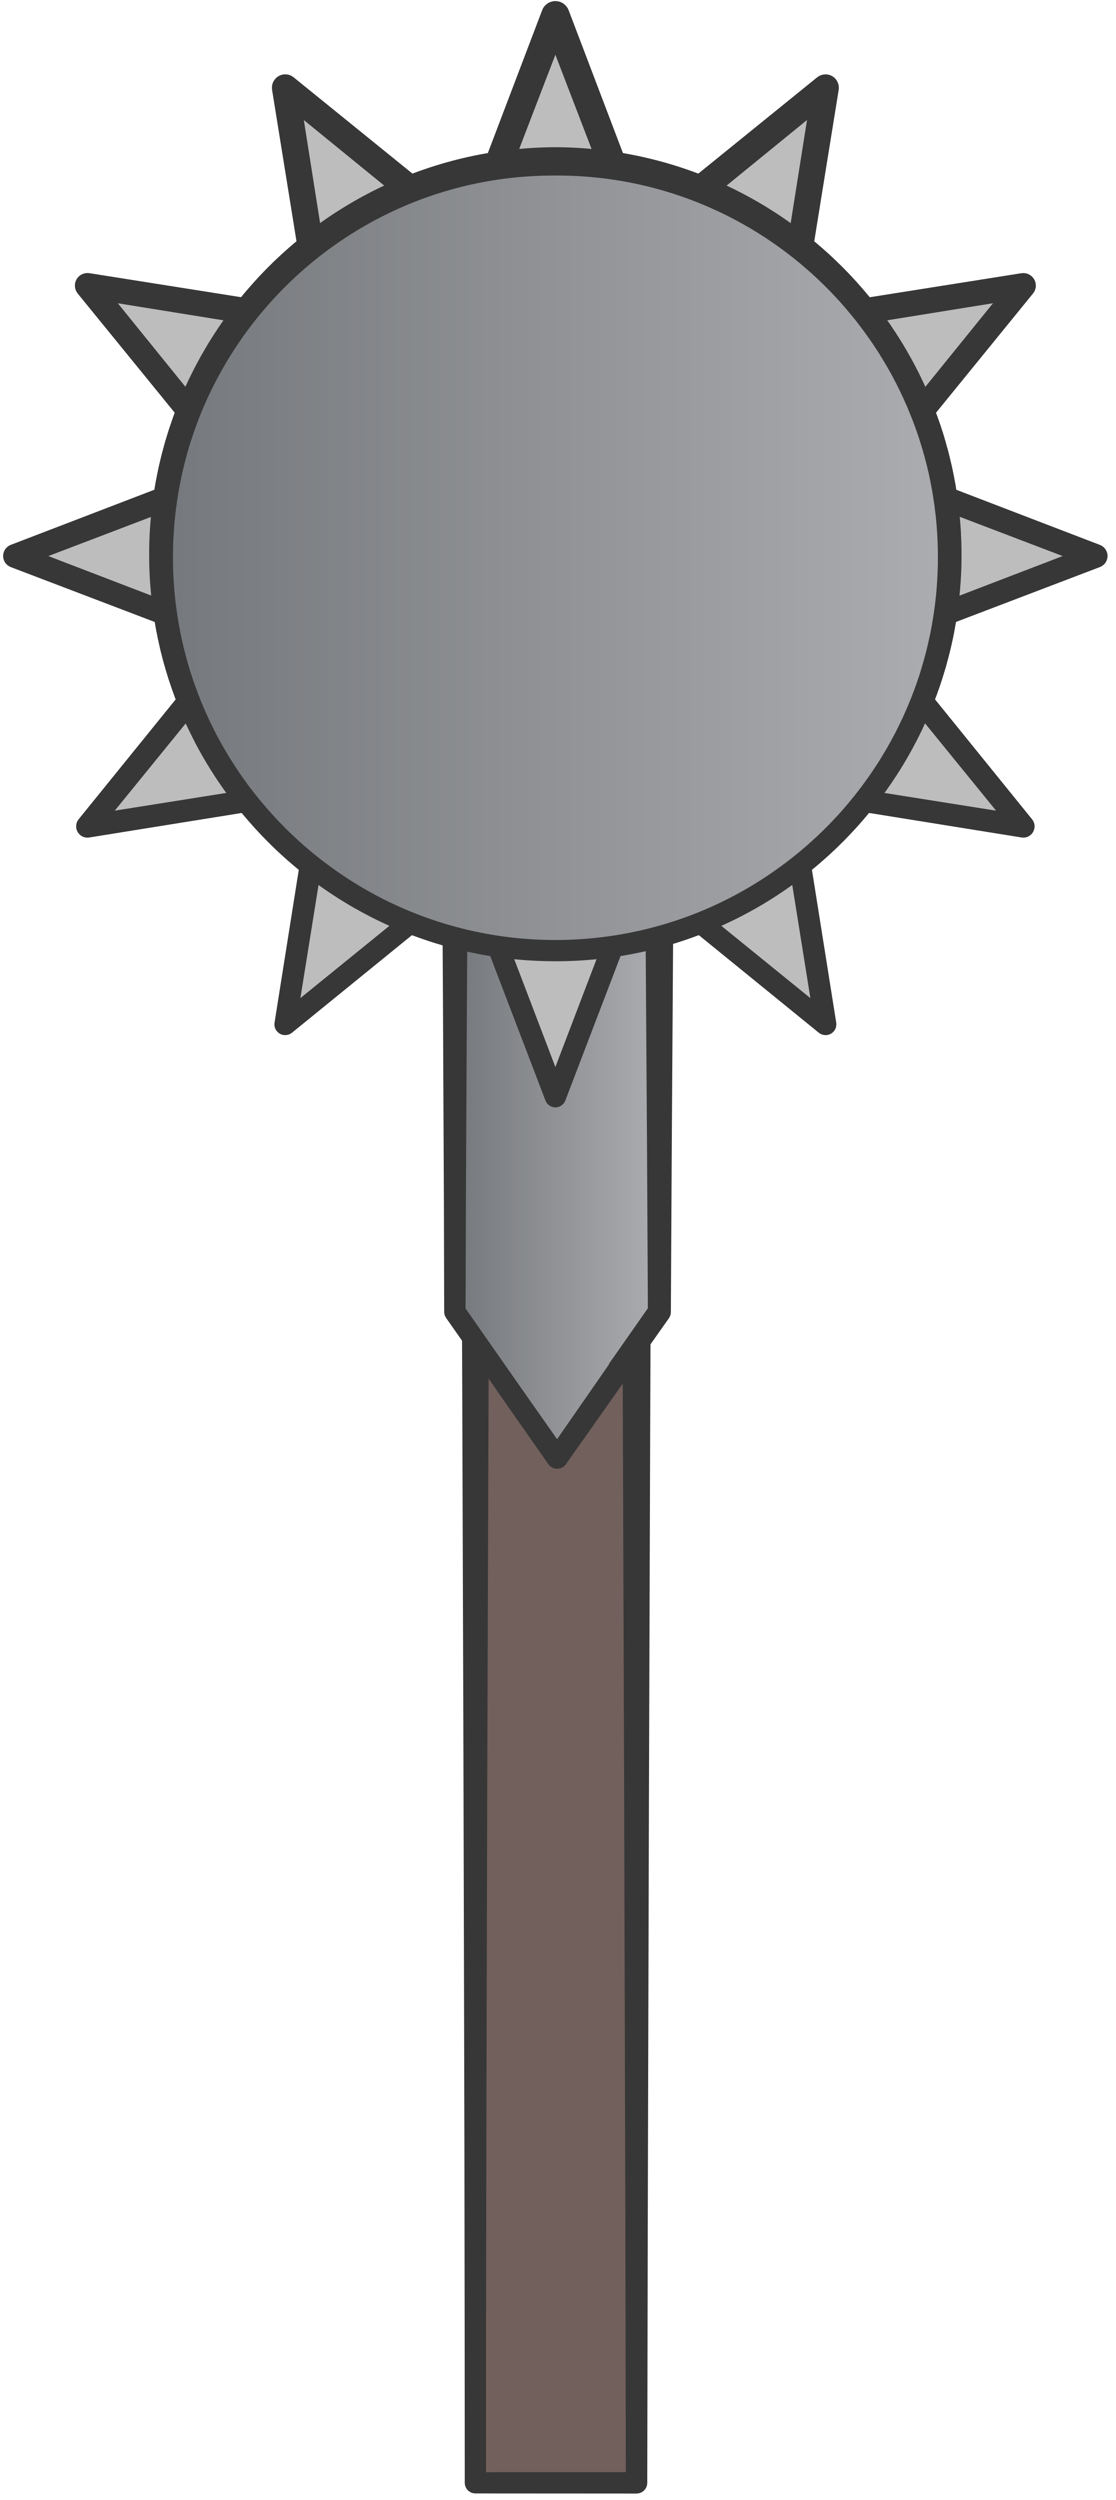 <?xml version="1.0" encoding="UTF-8" standalone="no"?>
<!DOCTYPE svg PUBLIC "-//W3C//DTD SVG 1.1//EN" "http://www.w3.org/Graphics/SVG/1.1/DTD/svg11.dtd">
<svg width="100%" height="100%" viewBox="0 0 197 441" version="1.1" xmlns="http://www.w3.org/2000/svg" xmlns:xlink="http://www.w3.org/1999/xlink" xml:space="preserve" xmlns:serif="http://www.serif.com/" style="fill-rule:evenodd;clip-rule:evenodd;stroke-linejoin:round;stroke-miterlimit:1.414;">
    <g transform="matrix(1,0,0,1,-1250,-562)">
        <g>
            <g transform="matrix(0.889,0,0,2.11,-80.484,-434.864)">
                <rect x="1591" y="581" width="32" height="99" style="fill:rgb(114,96,92);"/>
                <path d="M1623.96,579.887L1624.41,579.974L1624.81,580.092L1625.15,580.238L1625.43,580.408L1625.64,580.595L1625.77,580.794L1625.81,581L1625.7,593.296L1625.46,623.192L1625.22,660.203L1625.14,678.1L1625.13,680L1625.1,680.156L1625,680.307L1624.85,680.449L1624.63,680.577L1624.37,680.688L1624.37,680.688L1624.07,680.777L1623.73,680.843L1623.37,680.884L1623,680.897L1591,680.888L1590.84,680.882L1590.63,680.874L1590.28,680.834L1589.95,680.769L1589.64,680.68L1589.39,680.571L1589.38,680.571L1589.17,680.444L1589.02,680.304L1588.92,680.154L1588.89,680L1588.87,667.234L1588.82,651.479L1588.63,619.414L1588.4,589.685L1588.32,581L1588.36,580.804L1588.48,580.613L1588.67,580.434L1588.94,580.272L1589.27,580.132L1589.27,580.131L1589.65,580.017L1590.08,579.933L1590.53,579.881L1591,579.862L1620.67,579.819L1623,579.815L1623.49,579.833L1623.96,579.887ZM1593.6,591.535L1593.37,619.9L1593.18,650.612L1593.13,665.728L1593.11,665.734L1593.11,679.112L1593.11,679.112L1595.13,679.112L1595.14,679.102L1620.87,679.102L1620.87,679.101L1620.86,676.079L1620.78,658.528L1620.54,622.257L1620.3,593.011L1620.2,582.134L1593.69,582.133L1593.68,582.129L1593.6,591.535Z" style="fill:rgb(55,55,55);"/>
            </g>
            <g transform="matrix(1.128,0,0,0.768,-464.349,271.156)">
                <path d="M1623,581L1591,581L1591,680L1607,713.559L1623,680L1623,581Z" style="fill:url(#_Linear1);"/>
                <path d="M1623.76,577.943L1624.11,578.182L1624.42,578.508L1624.7,578.909L1624.92,579.373L1625.08,579.887L1625.18,580.435L1625.22,581L1625.13,598.838L1624.94,642.212L1624.8,680L1624.78,680.402L1624.72,680.795L1624.61,681.169L1624.61,681.168L1624.47,681.513L1618.44,694.035L1608.38,714.983L1608.21,715.287L1608.01,715.547L1607.78,715.756L1607.53,715.908L1607.27,716L1607.26,716.002L1607,716.031L1606.73,715.999L1606.47,715.904L1606.22,715.75L1606,715.539L1605.79,715.278L1605.62,714.974L1597.39,697.701L1597.4,697.684L1589.63,681.409L1589.5,681.087L1589.4,680.739L1589.35,680.374L1589.34,680.374L1589.33,680L1589.32,678.602L1589.28,655.273L1589.13,607.792L1589.02,581L1589.05,580.495L1589.13,580.003L1589.28,579.54L1589.47,579.121L1589.72,578.758L1589.72,578.757L1590,578.46L1590.32,578.24L1590.65,578.103L1591,578.054L1598.51,577.989L1622.04,577.756L1623,577.746L1623.38,577.796L1623.76,577.943ZM1592.87,611.517L1592.72,655.355L1592.68,676.978L1592.67,676.979L1592.67,679.225L1592.67,679.225L1600.51,695.694L1606.99,709.239L1615.14,692.01L1615.09,691.979L1621.2,679.167L1621.2,679.165L1621.06,641.035L1620.87,598.48L1620.8,584.228L1601.57,584.011L1601.53,583.928L1592.99,583.926L1592.98,583.906L1592.87,611.517Z" style="fill:rgb(55,55,55);"/>
            </g>
            <g transform="matrix(1.289,0,0,1.289,-893.533,96.778)">
                <path d="M1739,363L1750.66,393.492L1776,372.914L1770.85,405.15L1803.09,400L1782.51,425.342L1813,437L1782.51,448.658L1803.09,474L1770.85,468.85L1776,501.086L1750.66,480.508L1739,511L1727.34,480.508L1702,501.086L1707.15,468.85L1674.91,474L1695.49,448.658L1665,437L1695.49,425.342L1674.91,400L1707.15,405.15L1702,372.914L1727.34,393.492L1739,363Z" style="fill:rgb(189,189,189);"/>
                <path d="M1751.5,390.399L1774.85,371.496L1775.11,371.321L1775.4,371.192L1775.7,371.115L1776.01,371.09L1776.33,371.12L1776.63,371.203L1776.91,371.336L1777.17,371.516L1777.39,371.737L1777.57,371.993L1777.7,372.276L1777.79,372.578L1777.82,372.889L1777.8,373.201L1775.45,387.745L1772.99,403.026L1802.82,398.302L1803.11,398.281L1803.4,398.311L1803.69,398.391L1803.95,398.519L1804.19,398.69L1804.4,398.9L1804.57,399.142L1804.7,399.41L1804.77,399.695L1804.8,399.988L1804.78,400.282L1804.7,400.567L1804.58,400.836L1804.41,401.079L1785.25,424.615L1800.86,430.607L1813.58,435.486L1813.83,435.608L1814.06,435.771L1814.25,435.97L1814.41,436.2L1814.52,436.453L1814.6,436.723L1814.62,437L1814.59,437.277L1814.52,437.546L1814.41,437.799L1814.25,438.028L1814.05,438.226L1813.83,438.388L1813.58,438.509L1785.11,449.36L1804.28,473.027L1804.43,473.247L1804.54,473.489L1804.61,473.746L1804.63,474.011L1804.6,474.275L1804.53,474.53L1804.42,474.77L1804.27,474.987L1804.08,475.175L1803.87,475.328L1803.63,475.441L1803.37,475.512L1803.11,475.538L1802.84,475.519L1772.66,470.665L1777.46,500.852L1777.48,501.106L1777.45,501.36L1777.39,501.605L1777.28,501.835L1777.13,502.043L1776.95,502.222L1776.74,502.367L1776.51,502.475L1776.26,502.542L1776.01,502.565L1775.76,502.545L1775.51,502.481L1775.28,502.376L1775.07,502.233L1761.36,491.09L1751.3,482.916L1740.36,511.519L1740.25,511.744L1740.1,511.947L1739.92,512.122L1739.72,512.264L1739.49,512.368L1739.25,512.432L1739,512.454L1738.75,512.432L1738.51,512.368L1738.28,512.264L1738.08,512.122L1737.9,511.947L1737.75,511.744L1737.64,511.519L1737.25,510.495L1726.7,482.918L1707.73,498.334L1702.93,502.234L1702.72,502.377L1702.49,502.481L1702.24,502.545L1701.99,502.565L1701.74,502.542L1701.49,502.476L1701.26,502.368L1701.05,502.222L1700.87,502.043L1700.72,501.835L1700.61,501.605L1700.54,501.36L1700.52,501.106L1700.54,500.852L1705.33,470.672L1685.45,473.864L1675.16,475.521L1674.89,475.541L1674.63,475.515L1674.37,475.444L1674.13,475.33L1673.92,475.177L1673.73,474.989L1673.58,474.772L1673.46,474.531L1673.39,474.275L1673.37,474.011L1673.39,473.746L1673.45,473.488L1673.56,473.245L1673.71,473.025L1692.88,449.364L1664.42,438.519L1664.17,438.397L1663.94,438.234L1663.74,438.035L1663.58,437.804L1663.47,437.55L1663.39,437.279L1663.37,437L1663.39,436.721L1663.47,436.449L1663.58,436.194L1663.74,435.963L1663.94,435.762L1664.16,435.598L1664.42,435.475L1692.74,424.61L1682.5,412.027L1673.58,401.082L1673.42,400.838L1673.29,400.569L1673.22,400.283L1673.2,399.988L1673.22,399.694L1673.3,399.408L1673.42,399.14L1673.59,398.897L1673.8,398.687L1674.04,398.515L1674.31,398.387L1674.6,398.307L1674.89,398.277L1675.19,398.298L1705.01,403.019L1700.2,373.202L1700.18,372.889L1700.21,372.577L1700.29,372.275L1700.43,371.991L1700.61,371.735L1700.83,371.513L1701.09,371.333L1701.37,371.199L1701.67,371.116L1701.99,371.087L1702.3,371.111L1702.61,371.189L1702.89,371.318L1703.15,371.494L1721.45,386.311L1726.5,390.398L1737.19,362.308L1737.33,362.007L1737.53,361.737L1737.77,361.503L1738.04,361.314L1738.35,361.175L1738.67,361.09L1739,361.061L1739.33,361.09L1739.65,361.175L1739.96,361.314L1740.23,361.503L1740.47,361.737L1740.67,362.007L1740.81,362.308L1742,365.427L1751.5,390.399ZM1707.17,467.339L1707.43,467.365L1707.68,467.434L1707.91,467.545L1708.12,467.695L1708.31,467.878L1708.45,468.09L1708.56,468.323L1708.63,468.573L1708.66,468.83L1708.64,469.088L1704.08,497.498L1705.87,496.046L1726.42,479.371L1726.63,479.23L1726.86,479.127L1727.1,479.064L1727.35,479.044L1727.6,479.066L1727.84,479.131L1728.07,479.237L1728.28,479.38L1728.45,479.556L1728.6,479.759L1728.71,479.985L1739,506.927L1749.29,479.986L1749.4,479.76L1749.55,479.556L1749.73,479.381L1749.93,479.238L1750.16,479.133L1750.4,479.068L1750.65,479.045L1750.9,479.065L1751.14,479.128L1751.37,479.231L1751.58,479.372L1763.21,488.813L1773.92,497.499L1769.37,469.087L1769.35,468.83L1769.37,468.574L1769.44,468.326L1769.55,468.093L1769.7,467.882L1769.88,467.699L1770.09,467.551L1770.33,467.44L1770.57,467.371L1770.83,467.345L1771.09,467.364L1772.61,467.606L1799.35,471.849L1781.28,449.652L1781.13,449.429L1781.02,449.182L1780.95,448.921L1780.93,448.651L1780.95,448.381L1781.02,448.12L1781.14,447.874L1781.29,447.651L1781.48,447.457L1781.7,447.299L1781.94,447.181L1808.47,437.008L1799.69,433.661L1781.91,426.894L1781.66,426.77L1781.43,426.604L1781.23,426.402L1781.06,426.167L1780.94,425.909L1780.87,425.634L1780.84,425.349L1780.87,425.065L1780.94,424.788L1781.05,424.528L1781.21,424.291L1798.93,402.411L1771.13,406.892L1770.83,406.915L1770.53,406.885L1770.23,406.805L1769.96,406.676L1769.71,406.502L1769.5,406.288L1769.32,406.041L1769.19,405.767L1769.11,405.475L1769.08,405.173L1769.1,404.871L1771.9,387.179L1773.46,377.339L1751.84,394.949L1751.58,395.131L1751.28,395.264L1750.97,395.345L1750.65,395.372L1750.33,395.343L1750.02,395.26L1749.72,395.126L1749.46,394.943L1749.23,394.717L1749.04,394.455L1748.9,394.165L1739,368.406L1729.1,394.165L1728.96,394.455L1728.77,394.717L1728.54,394.943L1728.28,395.126L1727.98,395.261L1727.67,395.343L1727.35,395.372L1727.03,395.345L1726.72,395.264L1726.42,395.131L1726.16,394.95L1719.11,389.204L1704.55,377.347L1708.9,404.87L1708.92,405.173L1708.89,405.476L1708.81,405.769L1708.68,406.044L1708.51,406.292L1708.29,406.506L1708.04,406.681L1707.77,406.81L1707.48,406.891L1707.17,406.92L1706.87,406.898L1679.08,402.417L1685.13,409.889L1696.79,424.287L1696.95,424.524L1697.07,424.786L1697.14,425.064L1697.16,425.349L1697.14,425.635L1697.06,425.912L1696.94,426.172L1696.78,426.407L1696.58,426.611L1696.35,426.778L1696.09,426.902L1669.56,437.009L1696.06,447.174L1696.31,447.293L1696.53,447.452L1696.72,447.646L1696.87,447.87L1696.98,448.117L1697.05,448.38L1697.08,448.651L1697.06,448.922L1696.99,449.185L1696.88,449.432L1696.72,449.656L1678.66,471.846L1684.97,470.845L1706.91,467.358L1707.17,467.339Z" style="fill:rgb(55,55,55);"/>
            </g>
            <g transform="matrix(1.289,0,0,1.289,-893.533,96.778)">
                <circle cx="1739" cy="437" r="54" style="fill:url(#_Linear2);"/>
                <path d="M1739.36,381.064L1739.72,381.069L1740.08,381.076L1740.44,381.085L1740.8,381.097L1741.16,381.111L1741.52,381.127L1741.88,381.145L1742.23,381.166L1742.59,381.189L1742.94,381.214L1743.3,381.241L1743.65,381.271L1744.01,381.303L1744.36,381.337L1744.71,381.373L1745.06,381.411L1745.41,381.452L1745.77,381.494L1746.12,381.539L1746.46,381.586L1746.81,381.635L1747.16,381.686L1747.51,381.74L1747.85,381.795L1748.2,381.853L1748.54,381.913L1748.89,381.975L1749.23,382.038L1749.57,382.105L1749.92,382.173L1750.26,382.243L1750.6,382.315L1750.94,382.389L1751.28,382.466L1751.61,382.544L1751.95,382.625L1752.29,382.707L1752.62,382.792L1752.96,382.878L1753.29,382.967L1753.63,383.057L1753.96,383.15L1754.29,383.245L1754.62,383.341L1754.95,383.44L1755.28,383.54L1755.61,383.643L1755.93,383.747L1756.26,383.853L1756.59,383.962L1756.91,384.072L1757.23,384.184L1757.56,384.298L1757.88,384.414L1758.2,384.532L1758.52,384.652L1758.84,384.773L1759.16,384.897L1759.47,385.023L1759.79,385.15L1760.1,385.279L1760.42,385.41L1760.73,385.543L1761.04,385.678L1761.36,385.814L1761.66,385.953L1761.98,386.093L1762.28,386.235L1762.59,386.379L1762.9,386.525L1763.2,386.672L1763.51,386.821L1763.81,386.972L1764.11,387.125L1764.41,387.28L1764.71,387.436L1765.01,387.594L1765.31,387.754L1765.6,387.915L1765.9,388.079L1766.19,388.244L1766.49,388.41L1766.78,388.579L1767.07,388.749L1767.36,388.921L1767.65,389.094L1767.94,389.27L1768.22,389.446L1768.51,389.625L1768.79,389.805L1769.08,389.987L1769.36,390.171L1769.64,390.356L1769.92,390.543L1770.19,390.731L1770.47,390.921L1770.75,391.113L1771.02,391.306L1771.3,391.501L1771.57,391.697L1771.84,391.895L1772.11,392.095L1772.38,392.296L1772.6,392.462L1772.64,392.499L1772.91,392.703L1773.17,392.908L1773.44,393.116L1773.7,393.324L1773.96,393.535L1774.22,393.747L1774.48,393.96L1774.74,394.175L1774.99,394.391L1775.24,394.609L1775.5,394.828L1775.75,395.049L1776,395.271L1776.25,395.495L1776.5,395.72L1776.74,395.947L1776.99,396.175L1777.23,396.405L1777.47,396.636L1777.71,396.868L1777.95,397.102L1778.19,397.337L1778.43,397.574L1778.66,397.812L1778.89,398.052L1779.13,398.292L1779.36,398.535L1779.59,398.778L1779.81,399.023L1780.04,399.27L1780.27,399.517L1780.49,399.766L1780.71,400.017L1780.93,400.268L1781.15,400.521L1781.37,400.776L1781.58,401.031L1781.8,401.288L1782.01,401.546L1782.22,401.806L1782.43,402.067L1782.64,402.329L1782.85,402.592L1783.05,402.857L1783.26,403.122L1783.46,403.39L1783.66,403.658L1783.86,403.928L1784.06,404.198L1784.25,404.47L1784.44,404.744L1784.64,405.018L1784.83,405.294L1785.02,405.57L1785.2,405.848L1785.39,406.128L1785.58,406.408L1785.76,406.69L1785.94,406.972L1786.12,407.256L1786.3,407.541L1786.47,407.827L1786.65,408.115L1786.82,408.403L1786.99,408.692L1787.16,408.983L1787.33,409.275L1787.49,409.568L1787.66,409.861L1787.82,410.156L1787.98,410.452L1788.14,410.75L1788.3,411.048L1788.45,411.347L1788.61,411.647L1788.76,411.949L1788.91,412.251L1789.06,412.554L1789.2,412.859L1789.35,413.164L1789.49,413.471L1789.63,413.778L1789.77,414.086L1789.91,414.396L1790.05,414.706L1790.18,415.018L1790.31,415.33L1790.44,415.643L1790.57,415.957L1790.7,416.273L1790.82,416.589L1790.94,416.906L1791.06,417.224L1791.18,417.543L1791.3,417.862L1791.41,418.183L1791.53,418.505L1791.64,418.827L1791.75,419.15L1791.86,419.475L1791.96,419.8L1792.07,420.126L1792.17,420.452L1792.27,420.78L1792.36,421.109L1792.46,421.438L1792.55,421.768L1792.64,422.099L1792.74,422.431L1792.82,422.763L1792.91,423.097L1792.99,423.431L1793.07,423.766L1793.15,424.101L1793.23,424.438L1793.31,424.775L1793.38,425.113L1793.45,425.452L1793.52,425.791L1793.59,426.131L1793.65,426.472L1793.72,426.814L1793.78,427.156L1793.84,427.499L1793.89,427.843L1793.95,428.187L1794,428.533L1794.05,428.878L1794.1,429.225L1794.15,429.572L1794.19,429.92L1794.23,430.268L1794.27,430.617L1794.28,430.684L1794.31,430.967L1794.35,431.317L1794.38,431.668L1794.41,432.019L1794.44,432.371L1794.47,432.724L1794.49,433.077L1794.52,433.431L1794.54,433.786L1794.55,434.141L1794.57,434.496L1794.58,434.852L1794.6,435.209L1794.6,435.566L1794.61,435.924L1794.62,436.282L1794.62,436.641L1794.62,437L1794.62,437.359L1794.61,437.718L1794.61,438.076L1794.6,438.434L1794.59,438.791L1794.57,439.147L1794.56,439.503L1794.54,439.859L1794.52,440.214L1794.5,440.568L1794.47,440.921L1794.44,441.274L1794.42,441.627L1794.38,441.978L1794.35,442.33L1794.32,442.68L1794.28,443.03L1794.24,443.379L1794.2,443.728L1794.15,444.076L1794.11,444.423L1794.06,444.769L1794.01,445.115L1793.95,445.46L1793.9,445.805L1793.84,446.149L1793.78,446.492L1793.72,446.834L1793.66,447.176L1793.6,447.516L1793.53,447.857L1793.46,448.196L1793.39,448.535L1793.31,448.872L1793.24,449.209L1793.16,449.546L1793.08,449.881L1793,450.216L1792.91,450.55L1792.83,450.883L1792.74,451.215L1792.65,451.547L1792.56,451.878L1792.47,452.207L1792.37,452.536L1792.27,452.865L1792.17,453.192L1792.07,453.518L1791.97,453.844L1791.86,454.169L1791.76,454.492L1791.65,454.815L1791.54,455.137L1791.42,455.458L1791.31,455.779L1791.19,456.098L1791.07,456.416L1790.95,456.734L1790.83,457.05L1790.71,457.366L1790.58,457.68L1790.45,457.994L1790.32,458.307L1790.19,458.619L1790.06,458.929L1789.92,459.239L1789.78,459.548L1789.64,459.856L1789.5,460.162L1789.36,460.468L1789.22,460.773L1789.07,461.077L1788.92,461.379L1788.77,461.681L1788.62,461.981L1788.47,462.281L1788.31,462.579L1788.15,462.877L1788,463.173L1787.84,463.468L1787.67,463.763L1787.51,464.056L1787.34,464.348L1787.18,464.639L1787.01,464.928L1786.84,465.217L1786.67,465.504L1786.49,465.791L1786.32,466.076L1786.14,466.36L1785.96,466.643L1785.78,466.925L1785.6,467.205L1785.41,467.485L1785.23,467.763L1785.04,468.04L1784.85,468.316L1784.66,468.591L1784.47,468.864L1784.28,469.136L1784.08,469.407L1783.88,469.677L1783.69,469.946L1783.49,470.213L1783.29,470.479L1783.08,470.744L1782.88,471.007L1782.67,471.27L1782.46,471.531L1782.26,471.79L1782.04,472.049L1781.83,472.306L1781.62,472.562L1781.4,472.816L1781.19,473.07L1780.97,473.321L1780.75,473.572L1780.53,473.821L1780.31,474.069L1780.08,474.316L1779.86,474.561L1779.63,474.805L1779.4,475.047L1779.2,475.259L1779.17,475.288L1778.94,475.528L1778.71,475.767L1778.48,476.004L1778.24,476.239L1778,476.474L1777.77,476.707L1777.53,476.938L1777.29,477.168L1777.04,477.397L1776.8,477.624L1776.56,477.85L1776.31,478.074L1776.06,478.297L1775.81,478.518L1775.56,478.738L1775.31,478.957L1775.06,479.174L1774.8,479.389L1774.55,479.603L1774.29,479.815L1774.03,480.026L1773.78,480.236L1773.52,480.444L1773.25,480.65L1772.99,480.855L1772.73,481.058L1772.46,481.26L1772.19,481.46L1771.92,481.658L1771.66,481.855L1771.39,482.051L1771.11,482.245L1770.84,482.437L1770.57,482.627L1770.29,482.816L1770.02,483.004L1769.74,483.189L1769.46,483.374L1769.18,483.556L1768.9,483.737L1768.62,483.916L1768.33,484.094L1768.05,484.27L1767.76,484.444L1767.48,484.616L1767.19,484.787L1766.9,484.956L1766.61,485.124L1766.32,485.29L1766.02,485.454L1765.73,485.616L1765.44,485.777L1765.14,485.935L1764.84,486.093L1764.55,486.248L1764.25,486.402L1763.95,486.553L1763.65,486.704L1763.35,486.852L1763.04,486.998L1762.74,487.143L1762.43,487.286L1762.13,487.427L1761.82,487.567L1761.51,487.704L1761.2,487.84L1760.89,487.974L1760.58,488.106L1760.27,488.236L1759.96,488.365L1759.64,488.491L1759.6,488.509L1759.33,488.616L1759.02,488.739L1758.7,488.861L1758.38,488.98L1758.06,489.097L1757.74,489.213L1757.42,489.327L1757.1,489.438L1756.78,489.548L1756.46,489.656L1756.13,489.762L1755.81,489.866L1755.49,489.969L1755.16,490.069L1754.83,490.167L1754.51,490.263L1754.18,490.358L1753.85,490.45L1753.52,490.54L1753.18,490.629L1752.85,490.715L1752.52,490.799L1752.19,490.882L1751.85,490.962L1751.52,491.04L1751.18,491.116L1750.85,491.191L1750.51,491.263L1750.17,491.333L1749.83,491.401L1749.49,491.467L1749.15,491.531L1748.81,491.593L1748.47,491.653L1748.13,491.71L1747.78,491.766L1747.44,491.819L1747.1,491.871L1746.75,491.92L1746.4,491.967L1746.06,492.012L1745.71,492.055L1745.36,492.096L1745.01,492.134L1744.66,492.171L1744.32,492.205L1743.97,492.237L1743.61,492.267L1743.26,492.294L1742.91,492.32L1742.56,492.343L1742.2,492.364L1741.85,492.383L1741.5,492.4L1741.14,492.414L1740.79,492.426L1740.43,492.436L1740.07,492.444L1739.72,492.45L1739.36,492.453L1739,492.454L1738.64,492.452L1738.28,492.449L1737.93,492.443L1737.57,492.435L1737.48,492.432L1737.21,492.425L1736.86,492.412L1736.5,492.398L1736.15,492.382L1735.8,492.363L1735.44,492.342L1735.09,492.319L1734.74,492.293L1734.39,492.266L1734.04,492.236L1733.68,492.204L1733.34,492.17L1732.99,492.133L1732.64,492.095L1732.29,492.054L1731.94,492.012L1731.6,491.967L1731.25,491.92L1730.9,491.871L1730.56,491.819L1730.22,491.766L1729.87,491.71L1729.53,491.653L1729.19,491.593L1728.85,491.531L1728.51,491.467L1728.17,491.401L1727.83,491.333L1727.49,491.263L1727.15,491.191L1726.82,491.117L1726.48,491.041L1726.15,490.963L1725.81,490.882L1725.48,490.8L1725.15,490.716L1724.81,490.63L1724.48,490.541L1724.15,490.451L1723.82,490.359L1723.5,490.265L1723.17,490.168L1722.84,490.07L1722.51,489.97L1722.19,489.868L1721.86,489.764L1721.54,489.658L1721.22,489.55L1720.9,489.44L1720.58,489.329L1720.26,489.215L1719.94,489.1L1719.62,488.982L1719.3,488.863L1718.98,488.742L1718.67,488.619L1718.35,488.494L1718.04,488.367L1717.73,488.238L1717.42,488.108L1717.11,487.976L1716.8,487.841L1716.49,487.705L1716.18,487.568L1715.87,487.428L1715.57,487.287L1715.26,487.143L1714.96,486.998L1714.65,486.852L1714.35,486.703L1714.28,486.666L1714.05,486.553L1713.75,486.401L1713.45,486.248L1713.16,486.092L1712.86,485.935L1712.56,485.777L1712.27,485.616L1711.98,485.454L1711.68,485.29L1711.39,485.124L1711.1,484.957L1710.81,484.788L1710.53,484.617L1710.24,484.445L1709.95,484.271L1709.67,484.095L1709.38,483.917L1709.1,483.738L1708.82,483.557L1708.54,483.375L1708.26,483.191L1707.98,483.005L1707.71,482.818L1707.43,482.629L1707.16,482.439L1706.88,482.247L1706.61,482.053L1706.34,481.858L1706.07,481.661L1705.81,481.462L1705.54,481.262L1705.27,481.061L1705.01,480.857L1704.75,480.653L1704.48,480.446L1704.22,480.239L1703.96,480.029L1703.7,479.819L1703.45,479.606L1703.19,479.392L1702.94,479.177L1702.69,478.96L1702.43,478.742L1702.18,478.522L1701.93,478.301L1701.69,478.078L1701.44,477.854L1701.2,477.628L1700.95,477.401L1700.71,477.172L1700.47,476.942L1700.23,476.711L1699.99,476.478L1699.76,476.244L1699.52,476.008L1699.29,475.771L1699.06,475.533L1698.82,475.293L1698.59,475.051L1698.37,474.809L1698.14,474.565L1697.91,474.319L1697.69,474.073L1697.47,473.825L1697.25,473.575L1697.03,473.325L1696.81,473.073L1696.59,472.819L1696.38,472.565L1696.16,472.309L1695.95,472.051L1695.74,471.793L1695.53,471.533L1695.33,471.272L1695.12,471.009L1694.92,470.746L1694.71,470.481L1694.51,470.214L1694.31,469.947L1694.11,469.678L1693.92,469.408L1693.72,469.137L1693.65,469.037L1693.53,468.865L1693.34,468.592L1693.15,468.317L1692.96,468.041L1692.77,467.764L1692.59,467.486L1692.4,467.206L1692.22,466.926L1692.04,466.644L1691.86,466.361L1691.68,466.077L1691.51,465.792L1691.33,465.506L1691.16,465.218L1690.99,464.93L1690.82,464.64L1690.65,464.349L1690.49,464.057L1690.32,463.764L1690.16,463.47L1690,463.175L1689.84,462.878L1689.68,462.581L1689.53,462.283L1689.38,461.983L1689.23,461.683L1689.08,461.381L1688.93,461.078L1688.78,460.775L1688.64,460.47L1688.49,460.164L1688.35,459.857L1688.21,459.55L1688.08,459.241L1687.94,458.931L1687.81,458.62L1687.67,458.309L1687.54,457.996L1687.42,457.682L1687.29,457.368L1687.16,457.052L1687.04,456.736L1686.92,456.418L1686.8,456.1L1686.69,455.781L1686.57,455.46L1686.46,455.139L1686.35,454.817L1686.24,454.494L1686.13,454.17L1686.02,453.846L1685.92,453.52L1685.82,453.194L1685.72,452.866L1685.62,452.538L1685.53,452.209L1685.43,451.879L1685.34,451.549L1685.25,451.217L1685.16,450.885L1685.08,450.552L1684.99,450.218L1684.91,449.883L1684.83,449.547L1684.76,449.211L1684.68,448.874L1684.61,448.536L1684.53,448.197L1684.47,447.858L1684.4,447.518L1684.33,447.177L1684.27,446.835L1684.21,446.493L1684.15,446.15L1684.09,445.806L1684.04,445.462L1683.98,445.116L1683.93,444.771L1683.88,444.424L1683.84,444.077L1683.79,443.729L1683.75,443.38L1683.71,443.031L1683.67,442.681L1683.64,442.33L1683.61,441.979L1683.58,441.627L1683.55,441.275L1683.52,440.922L1683.49,440.568L1683.47,440.214L1683.45,439.859L1683.43,439.504L1683.42,439.148L1683.4,438.791L1683.39,438.434L1683.38,438.076L1683.38,437.718L1683.37,437.359L1683.37,437L1683.37,436.641L1683.37,436.282L1683.38,435.924L1683.38,435.566L1683.39,435.208L1683.4,434.852L1683.42,434.496L1683.43,434.14L1683.45,433.785L1683.47,433.43L1683.5,433.076L1683.52,432.723L1683.55,432.37L1683.58,432.018L1683.61,431.667L1683.64,431.316L1683.68,430.965L1683.72,430.616L1683.76,430.266L1683.8,429.918L1683.84,429.57L1683.89,429.223L1683.94,428.877L1683.99,428.531L1684.04,428.186L1684.1,427.841L1684.15,427.497L1684.21,427.154L1684.27,426.812L1684.34,426.47L1684.4,426.129L1684.47,425.789L1684.54,425.45L1684.61,425.111L1684.68,424.773L1684.76,424.436L1684.84,424.099L1684.92,423.764L1685,423.429L1685.08,423.095L1685.17,422.761L1685.26,422.429L1685.35,422.097L1685.44,421.766L1685.53,421.436L1685.63,421.107L1685.73,420.778L1685.83,420.45L1685.93,420.124L1686.03,419.798L1686.14,419.473L1686.25,419.149L1686.36,418.825L1686.47,418.503L1686.58,418.181L1686.69,417.861L1686.81,417.541L1686.93,417.222L1687.05,416.904L1687.17,416.587L1687.3,416.271L1687.43,415.956L1687.56,415.642L1687.69,415.329L1687.82,415.016L1687.83,414.982L1687.95,414.705L1688.09,414.395L1688.23,414.085L1688.36,413.777L1688.51,413.469L1688.65,413.163L1688.79,412.857L1688.94,412.553L1689.09,412.249L1689.24,411.947L1689.39,411.646L1689.54,411.345L1689.7,411.046L1689.86,410.748L1690.02,410.451L1690.18,410.155L1690.34,409.86L1690.5,409.566L1690.67,409.273L1690.84,408.981L1691.01,408.69L1691.18,408.401L1691.35,408.112L1691.52,407.825L1691.7,407.539L1691.88,407.254L1692.06,406.97L1692.24,406.687L1692.42,406.406L1692.61,406.125L1692.79,405.846L1692.98,405.568L1693.17,405.291L1693.36,405.015L1693.55,404.741L1693.75,404.468L1693.94,404.196L1694.14,403.925L1694.34,403.655L1694.54,403.387L1694.74,403.12L1694.94,402.854L1695.15,402.589L1695.36,402.326L1695.56,402.064L1695.77,401.803L1695.99,401.543L1696.2,401.285L1696.41,401.028L1696.63,400.772L1696.85,400.518L1697.07,400.265L1697.29,400.013L1697.51,399.763L1697.73,399.514L1697.96,399.266L1698.18,399.02L1698.41,398.775L1698.64,398.531L1698.87,398.289L1699.1,398.048L1699.34,397.808L1699.57,397.57L1699.81,397.334L1700.05,397.098L1700.28,396.864L1700.52,396.632L1700.77,396.401L1701.01,396.171L1701.26,395.943L1701.5,395.716L1701.75,395.491L1702,395.267L1702.25,395.045L1702.5,394.824L1702.75,394.605L1703.01,394.387L1703.26,394.17L1703.52,393.955L1703.78,393.742L1704.04,393.53L1704.3,393.32L1704.56,393.111L1704.82,392.904L1705.09,392.698L1705.35,392.494L1705.62,392.291L1705.89,392.09L1706.16,391.89L1706.43,391.692L1706.7,391.496L1706.98,391.301L1707.25,391.108L1707.53,390.917L1707.8,390.727L1708.08,390.538L1708.36,390.352L1708.64,390.167L1708.92,389.983L1709.21,389.801L1709.49,389.621L1709.78,389.443L1710.06,389.266L1710.35,389.091L1710.64,388.918L1710.93,388.746L1711.22,388.576L1711.51,388.407L1711.81,388.241L1712.1,388.076L1712.39,387.913L1712.69,387.751L1712.99,387.592L1713.29,387.434L1713.59,387.277L1713.89,387.123L1714.19,386.97L1714.49,386.819L1714.8,386.67L1715.1,386.523L1715.41,386.377L1715.72,386.233L1716.03,386.092L1716.33,385.951L1716.64,385.813L1716.96,385.677L1717.27,385.542L1717.58,385.409L1717.89,385.278L1718.21,385.149L1718.53,385.022L1718.84,384.897L1719.16,384.773L1719.48,384.652L1719.8,384.532L1720.12,384.414L1720.4,384.313L1720.44,384.298L1720.77,384.184L1721.09,384.072L1721.41,383.962L1721.74,383.853L1722.07,383.747L1722.39,383.643L1722.72,383.54L1723.05,383.44L1723.38,383.341L1723.71,383.245L1724.04,383.15L1724.38,383.057L1724.71,382.967L1725.04,382.878L1725.38,382.792L1725.71,382.707L1726.05,382.625L1726.39,382.544L1726.72,382.466L1727.06,382.389L1727.4,382.315L1727.74,382.243L1728.08,382.173L1728.43,382.105L1728.77,382.038L1729.11,381.975L1729.46,381.913L1729.8,381.853L1730.15,381.795L1730.49,381.74L1730.84,381.686L1731.19,381.635L1731.54,381.586L1731.88,381.539L1732.24,381.494L1732.59,381.452L1732.94,381.411L1733.29,381.373L1733.64,381.337L1733.99,381.303L1734.35,381.271L1734.7,381.241L1735.06,381.214L1735.41,381.189L1735.77,381.166L1736.13,381.145L1736.48,381.127L1736.84,381.111L1737.2,381.097L1737.56,381.085L1737.92,381.076L1738.28,381.068L1738.64,381.064L1739,381.061L1739.36,381.064ZM1738.33,384.94L1737.99,384.944L1737.66,384.95L1737.32,384.958L1736.99,384.969L1736.65,384.981L1736.32,384.995L1735.99,385.012L1735.66,385.03L1735.33,385.051L1734.99,385.074L1734.66,385.099L1734.33,385.125L1734.01,385.154L1733.68,385.185L1733.35,385.218L1733.02,385.253L1732.69,385.29L1732.37,385.329L1732.04,385.37L1731.72,385.413L1731.39,385.459L1731.07,385.506L1730.75,385.555L1730.42,385.606L1730.1,385.659L1729.78,385.714L1729.46,385.771L1729.14,385.829L1728.82,385.89L1728.5,385.953L1728.18,386.018L1727.87,386.084L1727.55,386.153L1727.24,386.223L1726.92,386.296L1726.61,386.37L1726.29,386.446L1725.98,386.524L1725.67,386.604L1725.36,386.686L1725.05,386.77L1724.74,386.855L1724.43,386.943L1724.12,387.032L1723.81,387.123L1723.51,387.216L1723.2,387.311L1722.89,387.408L1722.59,387.506L1722.29,387.607L1721.98,387.709L1721.68,387.813L1721.64,387.826L1721.38,387.918L1721.08,388.026L1720.78,388.135L1720.48,388.247L1720.19,388.36L1719.89,388.474L1719.59,388.591L1719.3,388.709L1719,388.829L1718.71,388.951L1718.42,389.074L1718.13,389.199L1717.84,389.326L1717.55,389.455L1717.26,389.585L1716.97,389.717L1716.68,389.851L1716.4,389.987L1716.11,390.124L1715.83,390.263L1715.55,390.403L1715.26,390.545L1714.98,390.689L1714.7,390.835L1714.42,390.982L1714.14,391.13L1713.87,391.281L1713.59,391.433L1713.32,391.586L1713.04,391.742L1712.77,391.899L1712.5,392.057L1712.22,392.217L1711.95,392.379L1711.68,392.542L1711.42,392.707L1711.15,392.873L1710.88,393.041L1710.62,393.211L1710.36,393.382L1710.09,393.554L1709.83,393.729L1709.57,393.904L1709.31,394.081L1709.05,394.26L1708.8,394.44L1708.54,394.622L1708.29,394.806L1708.03,394.99L1707.78,395.177L1707.53,395.364L1707.28,395.554L1707.03,395.744L1706.78,395.936L1706.53,396.13L1706.29,396.325L1706.04,396.522L1705.8,396.72L1705.56,396.919L1705.32,397.12L1705.08,397.322L1704.84,397.526L1704.6,397.731L1704.37,397.937L1704.13,398.145L1703.9,398.354L1703.67,398.565L1703.43,398.777L1703.21,398.99L1702.98,399.205L1702.75,399.421L1702.53,399.638L1702.3,399.857L1702.08,400.077L1701.86,400.299L1701.63,400.521L1701.42,400.745L1701.2,400.971L1700.98,401.197L1700.77,401.425L1700.55,401.655L1700.34,401.885L1700.13,402.117L1699.92,402.35L1699.71,402.585L1699.5,402.82L1699.3,403.057L1699.09,403.295L1698.89,403.535L1698.69,403.775L1698.49,404.017L1698.29,404.26L1698.09,404.504L1697.9,404.75L1697.7,404.997L1697.51,405.245L1697.32,405.494L1697.13,405.744L1696.94,405.995L1696.75,406.248L1696.57,406.502L1696.38,406.757L1696.2,407.013L1696.02,407.27L1695.84,407.528L1695.66,407.788L1695.49,408.048L1695.31,408.31L1695.14,408.573L1694.97,408.837L1694.8,409.102L1694.63,409.368L1694.46,409.635L1694.3,409.903L1694.13,410.173L1693.97,410.443L1693.81,410.715L1693.65,410.987L1693.49,411.261L1693.34,411.535L1693.18,411.811L1693.03,412.088L1692.88,412.366L1692.73,412.644L1692.58,412.924L1692.43,413.205L1692.29,413.487L1692.14,413.769L1692,414.053L1691.86,414.338L1691.73,414.623L1691.59,414.91L1691.45,415.198L1691.32,415.486L1691.19,415.776L1691.06,416.066L1690.95,416.325L1690.93,416.357L1690.81,416.65L1690.68,416.943L1690.56,417.237L1690.44,417.532L1690.32,417.828L1690.2,418.125L1690.09,418.423L1689.98,418.722L1689.86,419.021L1689.75,419.322L1689.64,419.623L1689.54,419.925L1689.43,420.228L1689.33,420.532L1689.23,420.837L1689.13,421.142L1689.03,421.448L1688.94,421.756L1688.84,422.064L1688.75,422.372L1688.66,422.682L1688.57,422.992L1688.49,423.303L1688.4,423.615L1688.32,423.928L1688.24,424.241L1688.16,424.556L1688.08,424.871L1688.01,425.186L1687.93,425.503L1687.86,425.82L1687.79,426.138L1687.73,426.456L1687.66,426.776L1687.6,427.096L1687.54,427.417L1687.48,427.738L1687.42,428.06L1687.36,428.383L1687.31,428.707L1687.26,429.031L1687.21,429.356L1687.16,429.682L1687.12,430.008L1687.07,430.335L1687.03,430.662L1686.99,430.99L1686.95,431.319L1686.92,431.649L1686.88,431.979L1686.85,432.309L1686.82,432.641L1686.8,432.973L1686.77,433.305L1686.75,433.638L1686.73,433.972L1686.71,434.306L1686.69,434.641L1686.67,434.976L1686.66,435.312L1686.65,435.649L1686.64,435.986L1686.64,436.323L1686.63,436.661L1686.63,437L1686.63,437.339L1686.63,437.677L1686.64,438.015L1686.64,438.352L1686.65,438.688L1686.66,439.024L1686.67,439.36L1686.69,439.695L1686.71,440.029L1686.73,440.363L1686.75,440.697L1686.77,441.029L1686.8,441.362L1686.82,441.693L1686.85,442.024L1686.88,442.355L1686.92,442.685L1686.95,443.014L1686.99,443.343L1687.03,443.671L1687.07,443.998L1687.12,444.325L1687.16,444.651L1687.21,444.976L1687.26,445.301L1687.31,445.626L1687.36,445.949L1687.42,446.272L1687.48,446.594L1687.54,446.916L1687.6,447.237L1687.66,447.557L1687.73,447.876L1687.79,448.195L1687.86,448.513L1687.93,448.831L1688.01,449.147L1688.08,449.463L1688.16,449.778L1688.24,450.093L1688.32,450.406L1688.4,450.719L1688.49,451.032L1688.57,451.343L1688.66,451.654L1688.75,451.964L1688.84,452.273L1688.94,452.581L1689.03,452.888L1689.13,453.195L1689.23,453.501L1689.33,453.806L1689.43,454.11L1689.54,454.414L1689.65,454.716L1689.76,455.018L1689.87,455.319L1689.98,455.619L1690.09,455.918L1690.21,456.217L1690.32,456.514L1690.44,456.811L1690.56,457.106L1690.69,457.401L1690.81,457.695L1690.94,457.988L1691.07,458.28L1691.19,458.571L1691.33,458.862L1691.46,459.151L1691.59,459.439L1691.73,459.727L1691.87,460.013L1692.01,460.299L1692.15,460.583L1692.29,460.867L1692.44,461.15L1692.58,461.431L1692.73,461.712L1692.88,461.992L1693.03,462.27L1693.19,462.548L1693.34,462.824L1693.5,463.1L1693.65,463.375L1693.82,463.648L1693.98,463.921L1694.14,464.192L1694.3,464.463L1694.47,464.732L1694.64,465L1694.81,465.267L1694.98,465.533L1695.15,465.798L1695.32,466.062L1695.5,466.325L1695.67,466.587L1695.85,466.848L1696.03,467.107L1696.15,467.27L1696.21,467.365L1696.4,467.622L1696.58,467.878L1696.77,468.133L1696.95,468.387L1697.14,468.639L1697.34,468.89L1697.53,469.14L1697.72,469.389L1697.92,469.637L1698.11,469.883L1698.31,470.129L1698.51,470.373L1698.71,470.616L1698.91,470.857L1699.12,471.098L1699.32,471.337L1699.53,471.575L1699.74,471.812L1699.95,472.047L1700.16,472.281L1700.37,472.514L1700.58,472.746L1700.8,472.976L1701.01,473.205L1701.23,473.433L1701.45,473.66L1701.67,473.885L1701.89,474.109L1702.11,474.331L1702.34,474.553L1702.56,474.772L1702.79,474.991L1703.02,475.208L1703.25,475.424L1703.48,475.639L1703.71,475.852L1703.94,476.063L1704.18,476.274L1704.41,476.483L1704.65,476.69L1704.89,476.896L1705.13,477.101L1705.37,477.305L1705.61,477.507L1705.86,477.707L1706.1,477.906L1706.35,478.104L1706.59,478.3L1706.84,478.495L1707.09,478.688L1707.34,478.88L1707.59,479.07L1707.85,479.259L1708.1,479.447L1708.36,479.632L1708.61,479.817L1708.87,480L1709.13,480.181L1709.39,480.361L1709.65,480.539L1709.91,480.716L1710.18,480.891L1710.44,481.065L1710.7,481.237L1710.97,481.408L1711.24,481.577L1711.51,481.745L1711.78,481.911L1712.05,482.075L1712.32,482.238L1712.59,482.399L1712.87,482.558L1713.14,482.716L1713.42,482.873L1713.7,483.027L1713.98,483.18L1714.25,483.332L1714.53,483.482L1714.82,483.63L1715.1,483.776L1715.38,483.921L1715.6,484.029L1715.66,484.064L1715.95,484.205L1716.24,484.345L1716.52,484.483L1716.81,484.619L1717.1,484.753L1717.39,484.886L1717.68,485.017L1717.98,485.146L1718.27,485.274L1718.56,485.399L1718.86,485.523L1719.15,485.646L1719.45,485.766L1719.75,485.885L1720.05,486.002L1720.35,486.117L1720.64,486.231L1720.95,486.343L1721.25,486.452L1721.55,486.56L1721.85,486.667L1722.16,486.771L1722.46,486.874L1722.77,486.975L1723.08,487.074L1723.38,487.171L1723.69,487.266L1724,487.36L1724.31,487.451L1724.62,487.541L1724.94,487.629L1725.25,487.715L1725.56,487.799L1725.88,487.881L1726.19,487.962L1726.51,488.04L1726.82,488.117L1727.14,488.191L1727.46,488.264L1727.78,488.335L1728.1,488.404L1728.42,488.471L1728.74,488.536L1729.06,488.599L1729.38,488.66L1729.7,488.719L1730.03,488.776L1730.35,488.831L1730.68,488.884L1731,488.935L1731.33,488.985L1731.65,489.032L1731.98,489.077L1732.31,489.12L1732.64,489.161L1732.97,489.2L1733.3,489.237L1733.63,489.272L1733.96,489.305L1734.29,489.336L1734.63,489.365L1734.96,489.392L1735.29,489.416L1735.63,489.439L1735.96,489.459L1736.3,489.478L1736.63,489.494L1736.97,489.508L1737.31,489.52L1737.56,489.528L1737.64,489.53L1737.98,489.537L1738.32,489.543L1738.66,489.546L1739,489.546L1739.34,489.545L1739.68,489.542L1740.02,489.536L1740.36,489.528L1740.69,489.518L1741.03,489.506L1741.37,489.492L1741.7,489.476L1742.04,489.458L1742.37,489.437L1742.71,489.415L1743.04,489.39L1743.38,489.364L1743.71,489.335L1744.04,489.304L1744.37,489.271L1744.7,489.236L1745.03,489.199L1745.36,489.16L1745.69,489.119L1746.02,489.076L1746.35,489.031L1746.67,488.984L1747,488.935L1747.32,488.884L1747.65,488.831L1747.97,488.776L1748.3,488.719L1748.62,488.66L1748.94,488.599L1749.26,488.536L1749.58,488.471L1749.9,488.404L1750.22,488.336L1750.54,488.265L1750.86,488.192L1751.18,488.118L1751.49,488.041L1751.81,487.963L1752.12,487.883L1752.44,487.8L1752.75,487.716L1753.06,487.63L1753.38,487.543L1753.69,487.453L1754,487.361L1754.31,487.268L1754.62,487.173L1754.92,487.075L1755.23,486.977L1755.54,486.876L1755.84,486.773L1756.15,486.669L1756.45,486.563L1756.75,486.455L1757.06,486.345L1757.36,486.233L1757.66,486.12L1757.95,486.004L1758.25,485.888L1758.51,485.786L1758.55,485.769L1758.85,485.648L1759.14,485.525L1759.44,485.401L1759.73,485.275L1760.03,485.147L1760.32,485.018L1760.61,484.887L1760.9,484.754L1761.19,484.619L1761.48,484.483L1761.76,484.345L1762.05,484.205L1762.33,484.064L1762.62,483.921L1762.9,483.776L1763.18,483.629L1763.47,483.481L1763.75,483.332L1764.03,483.18L1764.3,483.027L1764.58,482.873L1764.86,482.717L1765.13,482.559L1765.41,482.399L1765.68,482.238L1765.95,482.076L1766.22,481.911L1766.49,481.746L1766.76,481.578L1767.03,481.409L1767.3,481.239L1767.56,481.067L1767.83,480.893L1768.09,480.718L1768.35,480.541L1768.61,480.363L1768.87,480.183L1769.13,480.002L1769.39,479.819L1769.64,479.635L1769.9,479.449L1770.15,479.261L1770.41,479.073L1770.66,478.882L1770.91,478.691L1771.16,478.497L1771.41,478.303L1771.65,478.107L1771.9,477.909L1772.15,477.71L1772.39,477.51L1772.63,477.308L1772.87,477.105L1773.11,476.9L1773.35,476.694L1773.59,476.486L1773.82,476.277L1774.06,476.067L1774.29,475.855L1774.52,475.642L1774.76,475.428L1774.99,475.212L1775.21,474.995L1775.44,474.777L1775.67,474.557L1775.89,474.336L1776.11,474.113L1776.34,473.889L1776.56,473.664L1776.77,473.438L1776.99,473.21L1777.02,473.183L1777.21,472.981L1777.42,472.75L1777.64,472.518L1777.85,472.285L1778.06,472.051L1778.27,471.815L1778.48,471.578L1778.68,471.34L1778.89,471.101L1779.09,470.86L1779.29,470.618L1779.49,470.375L1779.69,470.131L1779.89,469.886L1780.09,469.639L1780.28,469.391L1780.48,469.142L1780.67,468.892L1780.86,468.64L1781.05,468.388L1781.23,468.134L1781.42,467.879L1781.6,467.623L1781.79,467.366L1781.97,467.108L1782.15,466.848L1782.33,466.588L1782.5,466.326L1782.68,466.063L1782.85,465.799L1783.03,465.534L1783.2,465.268L1783.37,465.001L1783.53,464.733L1783.7,464.464L1783.86,464.193L1784.03,463.922L1784.19,463.649L1784.35,463.376L1784.51,463.101L1784.66,462.826L1784.82,462.549L1784.97,462.272L1785.12,461.993L1785.27,461.713L1785.42,461.433L1785.57,461.151L1785.71,460.869L1785.85,460.585L1786,460.3L1786.13,460.015L1786.27,459.728L1786.41,459.441L1786.55,459.153L1786.68,458.863L1786.81,458.573L1786.94,458.282L1787.07,457.99L1787.19,457.697L1787.32,457.403L1787.44,457.108L1787.56,456.813L1787.68,456.516L1787.8,456.219L1787.91,455.92L1788.03,455.621L1788.14,455.321L1788.25,455.02L1788.36,454.718L1788.47,454.416L1788.57,454.112L1788.67,453.808L1788.78,453.503L1788.88,453.197L1788.97,452.89L1789.07,452.583L1789.16,452.274L1789.25,451.965L1789.34,451.655L1789.43,451.345L1789.52,451.033L1789.6,450.721L1789.69,450.408L1789.77,450.094L1789.85,449.78L1789.92,449.465L1790,449.149L1790.07,448.832L1790.14,448.515L1790.21,448.197L1790.28,447.878L1790.35,447.558L1790.41,447.238L1790.47,446.917L1790.53,446.596L1790.59,446.273L1790.64,445.951L1790.7,445.627L1790.75,445.303L1790.8,444.978L1790.85,444.652L1790.89,444.326L1790.94,443.999L1790.98,443.672L1791.02,443.344L1791.06,443.015L1791.09,442.686L1791.13,442.356L1791.16,442.025L1791.19,441.694L1791.22,441.362L1791.24,441.03L1791.26,440.697L1791.29,440.364L1791.3,440.03L1791.32,439.695L1791.34,439.36L1791.35,439.025L1791.36,438.689L1791.37,438.352L1791.38,438.015L1791.38,437.677L1791.38,437.339L1791.38,437L1791.38,436.661L1791.38,436.323L1791.37,435.985L1791.36,435.648L1791.35,435.312L1791.34,434.976L1791.32,434.64L1791.31,434.305L1791.29,433.971L1791.27,433.637L1791.24,433.304L1791.22,432.972L1791.19,432.64L1791.16,432.308L1791.13,431.977L1791.1,431.647L1791.06,431.318L1791.03,431.052L1791.02,430.989L1790.98,430.661L1790.94,430.333L1790.9,430.006L1790.85,429.68L1790.8,429.354L1790.75,429.029L1790.7,428.705L1790.65,428.381L1790.59,428.059L1790.53,427.736L1790.47,427.415L1790.41,427.094L1790.35,426.774L1790.28,426.454L1790.22,426.136L1790.15,425.818L1790.08,425.501L1790,425.184L1789.93,424.868L1789.85,424.553L1789.77,424.239L1789.69,423.926L1789.61,423.613L1789.52,423.301L1789.43,422.99L1789.35,422.68L1789.26,422.37L1789.16,422.062L1789.07,421.754L1788.97,421.446L1788.88,421.14L1788.78,420.835L1788.68,420.53L1788.57,420.226L1788.47,419.923L1788.36,419.621L1788.25,419.32L1788.14,419.02L1788.03,418.72L1787.92,418.421L1787.8,418.124L1787.68,417.827L1787.56,417.531L1787.44,417.236L1787.32,416.942L1787.2,416.648L1787.07,416.356L1786.94,416.065L1786.81,415.774L1786.68,415.485L1786.55,415.196L1786.41,414.909L1786.28,414.622L1786.14,414.336L1786,414.051L1785.86,413.768L1785.72,413.485L1785.57,413.203L1785.42,412.922L1785.28,412.643L1785.13,412.364L1784.98,412.086L1784.82,411.809L1784.67,411.534L1784.51,411.259L1784.36,410.985L1784.19,410.713L1784.03,410.441L1783.87,410.171L1783.71,409.901L1783.54,409.633L1783.38,409.366L1783.21,409.1L1783.04,408.834L1782.86,408.57L1782.69,408.308L1782.52,408.046L1782.34,407.785L1782.16,407.526L1781.98,407.267L1781.8,407.01L1781.62,406.754L1781.43,406.499L1781.25,406.245L1781.06,405.993L1780.87,405.741L1780.68,405.491L1780.49,405.242L1780.3,404.994L1780.11,404.747L1779.91,404.502L1779.71,404.257L1779.51,404.014L1779.31,403.772L1779.11,403.532L1778.91,403.292L1778.71,403.054L1778.5,402.817L1778.29,402.581L1778.09,402.347L1777.88,402.114L1777.66,401.882L1777.45,401.651L1777.24,401.422L1777.02,401.194L1776.81,400.967L1776.59,400.742L1776.37,400.518L1776.15,400.295L1775.93,400.073L1775.7,399.853L1775.48,399.634L1775.25,399.417L1775.03,399.201L1774.8,398.986L1774.57,398.773L1774.34,398.561L1774.11,398.35L1773.87,398.141L1773.64,397.933L1773.4,397.726L1773.16,397.521L1772.93,397.317L1772.69,397.115L1772.45,396.914L1772.2,396.715L1771.96,396.517L1771.72,396.32L1771.47,396.125L1771.22,395.932L1770.98,395.739L1770.73,395.549L1770.48,395.359L1770.43,395.326L1770.23,395.172L1769.97,394.985L1769.72,394.801L1769.46,394.618L1769.21,394.436L1768.95,394.256L1768.69,394.077L1768.43,393.9L1768.17,393.724L1767.91,393.55L1767.65,393.378L1767.38,393.207L1767.12,393.037L1766.85,392.869L1766.59,392.703L1766.32,392.538L1766.05,392.375L1765.78,392.214L1765.51,392.054L1765.23,391.895L1764.96,391.739L1764.69,391.583L1764.41,391.43L1764.13,391.278L1763.86,391.128L1763.58,390.979L1763.3,390.832L1763.02,390.687L1762.74,390.543L1762.46,390.401L1762.17,390.26L1761.89,390.122L1761.6,389.985L1761.32,389.849L1761.03,389.716L1760.74,389.584L1760.45,389.454L1760.16,389.325L1759.87,389.198L1759.58,389.073L1759.29,388.95L1759,388.828L1758.7,388.708L1758.41,388.59L1758.11,388.474L1757.81,388.359L1757.52,388.246L1757.22,388.135L1756.92,388.026L1756.62,387.918L1756.32,387.813L1756.02,387.709L1755.71,387.607L1755.41,387.506L1755.11,387.408L1754.8,387.311L1754.49,387.216L1754.19,387.123L1753.88,387.032L1753.57,386.943L1753.26,386.855L1752.95,386.77L1752.64,386.686L1752.33,386.604L1752.02,386.524L1751.71,386.446L1751.39,386.37L1751.08,386.296L1750.76,386.223L1750.45,386.153L1750.13,386.084L1749.82,386.018L1749.5,385.953L1749.18,385.89L1748.86,385.829L1748.54,385.77L1748.22,385.714L1747.9,385.659L1747.58,385.606L1747.25,385.555L1746.93,385.506L1746.61,385.458L1746.28,385.413L1745.96,385.37L1745.63,385.329L1745.31,385.29L1744.98,385.253L1744.65,385.218L1744.32,385.185L1744,385.154L1743.67,385.125L1743.34,385.099L1743.01,385.074L1742.67,385.051L1742.34,385.03L1742.01,385.012L1741.68,384.995L1741.35,384.981L1741.01,384.968L1740.68,384.958L1740.34,384.95L1740.31,384.95L1740.01,384.944L1739.67,384.94L1739.34,384.939L1739,384.939L1738.66,384.939L1738.33,384.94Z" style="fill:rgb(55,55,55);"/>
            </g>
        </g>
    </g>
    <defs>
        <linearGradient id="_Linear1" x1="0" y1="0" x2="1" y2="0" gradientUnits="userSpaceOnUse" gradientTransform="matrix(32,0,0,132.559,1591,647.28)"><stop offset="0" style="stop-color:rgb(117,120,124);stop-opacity:1"/><stop offset="1" style="stop-color:rgb(172,173,176);stop-opacity:1"/></linearGradient>
        <linearGradient id="_Linear2" x1="0" y1="0" x2="1" y2="0" gradientUnits="userSpaceOnUse" gradientTransform="matrix(108,0,0,108,1685,437)"><stop offset="0" style="stop-color:rgb(117,120,124);stop-opacity:1"/><stop offset="1" style="stop-color:rgb(172,173,176);stop-opacity:1"/></linearGradient>
    </defs>
</svg>
